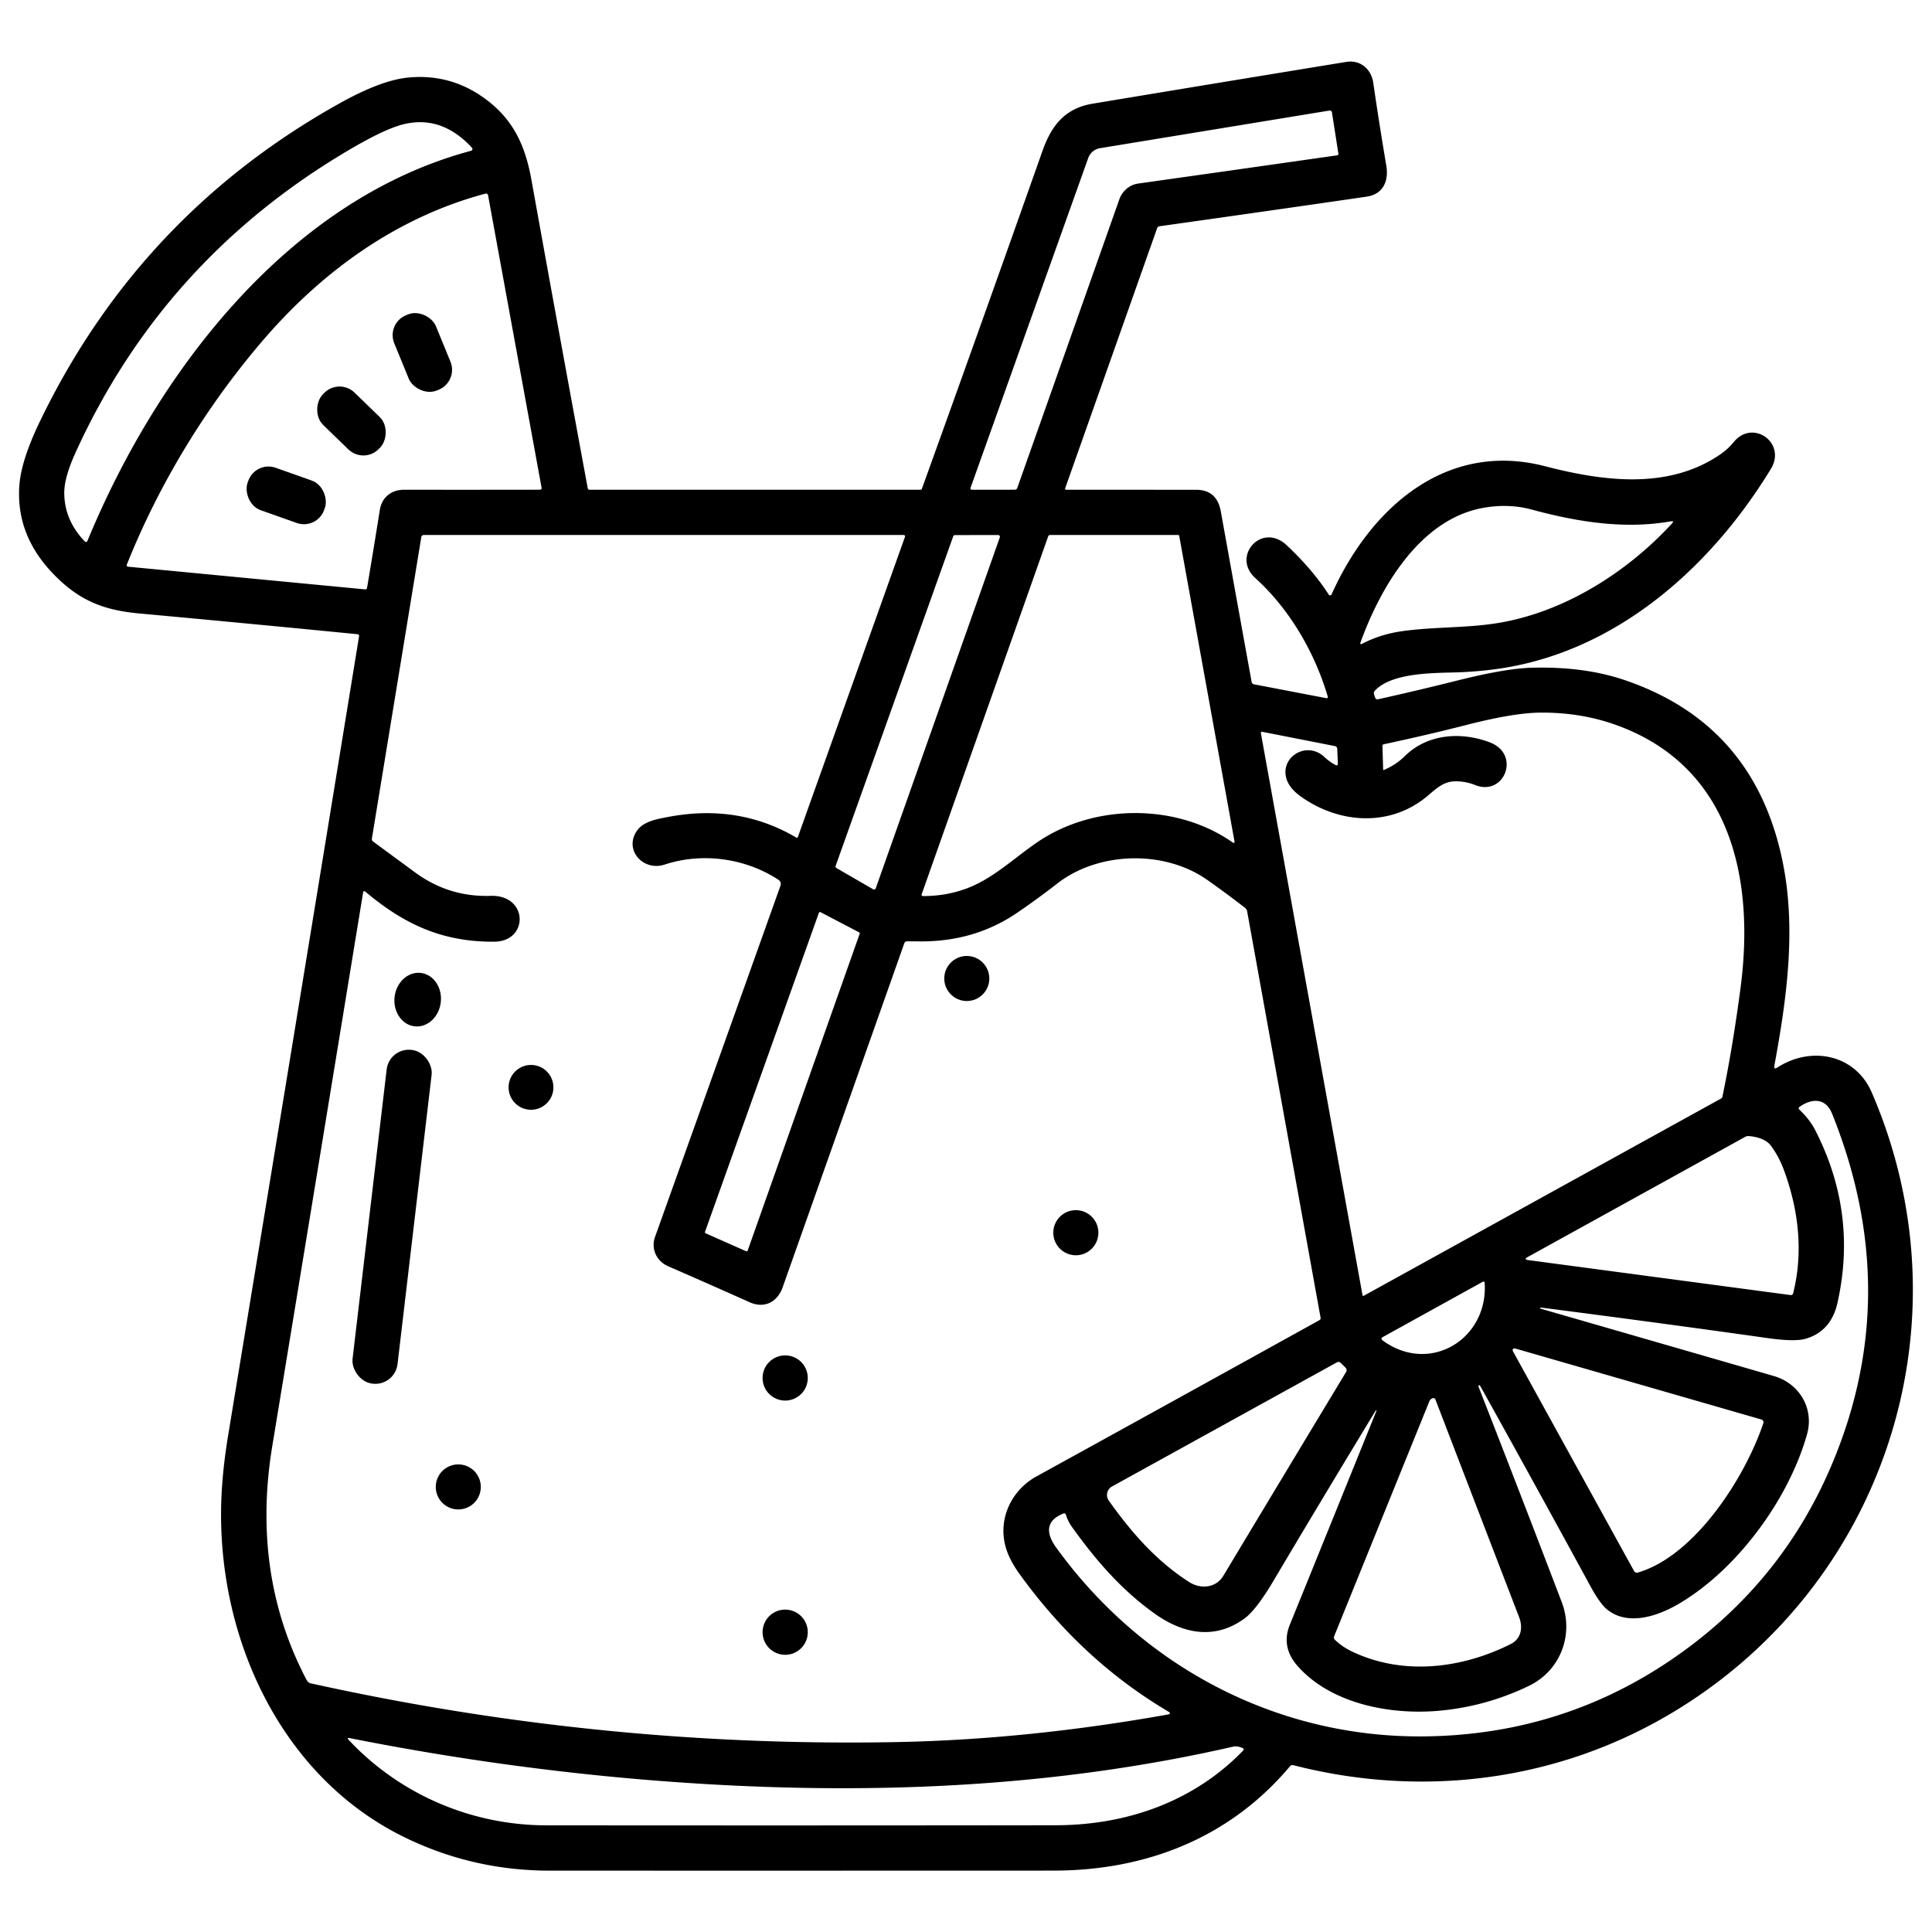 <svg xmlns="http://www.w3.org/2000/svg" viewBox="0 0 512 512" xmlns:v="https://vecta.io/nano"><path d="M365.17 185.32q10.56-2.34 21.27-5.03 12.52-3.13 19.36-3.33 13.87-.39 24.51 3.19 34.73 11.66 42.15 48.43c3.57 17.71 1.05 36.07-2.23 53.8q-.22 1.18.79.52c9.06-5.85 20.69-3.41 25.02 6.63 26.38 61.08 3.41 131.14-53.6 164.78-30.23 17.83-65.73 22.2-99.7 13.48q-.52-.14-.87.28c-15.95 18.98-38.09 27.65-62.67 27.66q-69.47.03-133.55.01-20.17-.01-38.15-8.7c-33.24-16.07-50.21-53.49-48.84-89.72q.3-7.8 1.8-16.93 17.5-106.19 34.69-211.73.09-.54-.45-.59-29.37-2.89-57.83-5.5c-9.75-.9-16.18-3.59-22.97-10.72q-9.66-10.15-8.78-23.08.45-6.72 5.47-17.12Q37.03 56.86 90.15 27.3q10.87-6.04 17.95-6.74 12-1.18 21.57 6.46c6.71 5.35 9.63 12.11 11.15 20.57q7.14 39.66 14.94 81.81.08.39.47.39h87.71q.27 0 .37-.26 16.31-45.23 31.98-89.6c2.37-6.69 5.96-11.23 13.25-12.45q33.34-5.54 67.22-11.07c3.76-.61 6.64 1.9 7.16 5.5q1.61 11.04 3.46 21.96c.68 4.02-.76 7.6-5.23 8.25q-25.98 3.78-54.86 7.84-.48.07-.64.52l-24.38 68.96a.26.26 0 0 0 .25.35q17.2 0 34.49.01 5.49.01 6.52 5.74 4.08 22.66 8.17 45.21a.74.74 0 0 0 .58.59l19.24 3.69a.31.31 0 0 0 .36-.39c-3.39-11.58-10.07-23.19-19.21-31.44-6.39-5.76 1.69-14.95 8.35-8.68q6.94 6.55 11.11 13.06a.43.43 0 0 0 .75-.05c10.13-22.64 30.13-40.83 56.6-33.97 15.42 4 32.82 6.32 46.58-3.26q1.93-1.35 3.38-3.13c5.05-6.23 14.06.19 9.87 7.08-16.54 27.14-42.36 49.43-74.11 53.23q-5.04.6-9.68.72c-6.08.16-16.73.13-21.14 4.81q-.43.45-.23 1.05l.27.83a.64.64 0 0 0 .75.43zM296.65 52.79c.76-2.15 2.66-3.82 4.95-4.14q26.94-3.8 52.78-7.49a.37.36-9.3 0 0 .31-.42l-1.71-10.95a.59.59 0 0 0-.68-.49l-60.78 9.97a4.02 4.01-84.7 0 0-3.13 2.61l-31.19 87.41a.37.37 0 0 0 .35.5l11.4-.01a.68.67-80.1 0 0 .63-.45q13.47-38.05 27.07-76.54zM93.24 39.3q-49.78 29.03-73.27 80.75-3.02 6.65-2.94 10.79.13 7.17 5.48 12.68a.39.39 0 0 0 .64-.12C41.58 98.69 76.37 52.91 124.84 39.96a.49.49 0 0 0 .24-.8q-7.74-8.41-17.5-6.38-4.91 1.02-14.34 6.52zM69.48 90.43c-14.65 17.12-27.17 37.44-35.83 59.1q-.24.6.4.66l62.68 6q.47.04.55-.43 1.58-9.36 3.38-20.62c.52-3.27 2.98-5.35 6.37-5.35q18.78.02 36.08-.01a.43.42-5.1 0 0 .42-.5l-14.19-77.54a.55.55 0 0 0-.68-.43C105.1 57.6 85.28 71.96 69.48 90.43zm291.02 79.94a.25.25 0 0 0 .35.31q4.87-2.59 10.79-3.42c8.47-1.18 17.04-.79 25.38-2.16 17.5-2.88 34.14-13.39 46.07-26.37q.69-.74-.32-.57c-12.19 2.15-24.62.19-36.89-3.13q-6.12-1.65-12.88-.43c-16.64 3.02-27.12 20.87-32.5 35.77zm-230.49 67.04c10.02-.33 10.19 12.08.98 12.15-13.97.1-24.1-4.77-34.23-13.31a.32.32 0 0 0-.52.19q-11.49 70.29-24.08 146.77-5.57 33.83 8.94 61.71c.62 1.2.97 1.12 2.16 1.38q76.49 16.83 154.26 15.37 34.72-.66 71.88-7.29 1.21-.21.15-.84-22.73-13.45-39.22-36.21-2.87-3.95-3.82-7.35c-2.08-7.38 1.46-15.02 8.14-18.7q37.19-20.47 75.02-41.43a.6.59-20 0 0 .3-.63l-19.46-107.69a1.59 1.58-76.6 0 0-.59-.97q-4.93-3.81-9.9-7.32c-11.46-8.11-28.93-7.55-39.76.85q-5.45 4.23-10.72 7.82-11.36 7.74-26.01 7.57-1.56-.02-3.14-.02-.55-.01-.74.52-15.84 44.81-32.22 91.12c-1.39 3.94-4.81 5.78-8.79 4q-10.58-4.74-21.57-9.53c-3.06-1.33-4.62-4.59-3.48-7.78q16.3-45.55 33.22-93.01.37-1.04-.56-1.65c-8.51-5.59-19.91-7.36-30.11-4.01-5.73 1.88-10.89-3.95-7.31-9.01 1.76-2.49 5.4-3.07 8.22-3.61q18.7-3.56 34.04 5.5a.23.23 0 0 0 .33-.12l28.41-79.62a.36.36 0 0 0-.34-.48H112.3a.66.66 0 0 0-.65.55l-13.1 79.93a.77.75-67.8 0 0 .3.73q5.75 4.24 11.16 8.21 8.93 6.57 20 6.21zm134.95-94.99a.47.47 0 0 0-.45-.63l-11.45.01a.47.47 0 0 0-.44.31l-31.17 87.36a.47.47 0 0 0 .21.57l9.74 5.63a.47.47 0 0 0 .68-.25l32.88-93zm9.93 80.78c15.08-10.3 36.92-10.32 51.69 0q.7.49.55-.36l-14.63-80.85a.26.25 84.5 0 0-.25-.21h-33.93a.58.57 9 0 0-.55.39L244.25 237a.35.35 0 0 0 .33.47q6.93.01 12.93-2.56c6.24-2.67 11.71-7.84 17.38-11.71zm119.79-26.52c8.51 3.13 4.01 14.49-3.76 11.36q-2.58-1.03-5.37-.98c-3.43.06-5.51 2.53-7.94 4.44-9.71 7.63-22.78 6.72-32.76-.33q-2.77-1.96-3.69-4.14c-2.53-5.99 4.91-11.05 9.85-6.39q1.37 1.3 3.03 2.15a.35.35 0 0 0 .51-.32l-.17-4q-.03-.64-.66-.76l-19.24-3.78a.29.28.1 0 0-.34.33l26.93 148.92q.06.37.38.19l94.64-52.24a.77.75-9.3 0 0 .37-.5q2.73-13.13 4.79-28.74c3.86-29.2-2.62-58.79-32.88-69.73q-9.35-3.38-20.11-3.31-7.09.05-19.6 3.26-10.06 2.58-21.99 5.14a.4.39 83 0 0-.31.4l.19 6.29a.12.12 0 0 0 .17.11q3.2-1.33 5.58-3.68c5.9-5.8 14.62-6.56 22.38-3.69zm-166.86 50.78a.32.32 0 0 0-.16-.39l-10.2-5.33a.32.32 0 0 0-.45.18l-30.17 84.52a.32.32 0 0 0 .17.4l10.7 4.74a.32.32 0 0 0 .44-.19l29.67-83.93zm163.96 119.77q-.04.02-.03.07 11.42 29.2 22.13 57.29c3.29 8.64-.37 18.14-8.64 22.15q-11.4 5.53-24.03 6.64c-12.86 1.13-28.56-1.89-37.35-11.89q-4.43-5.04-2.03-10.95 11.7-28.8 22.95-56.67.02-.05-.03-.08-.04-.03-.09-.02-.08.02-.12.1-14.65 24.14-27.04 45.04-4.57 7.7-7.64 9.96c-7.77 5.73-16.21 4.26-24-1.34-8.83-6.35-15.42-14.03-21.75-22.83q-1.08-1.51-1.62-3.24-.18-.57-.74-.34c-4.72 1.91-4.54 5.27-1.87 8.97 22.86 31.66 58.69 50.54 97.74 50.07q37.07-.44 66.96-21.47 27.48-19.33 40.59-49.91 19.61-45.73.36-93.62c-1.72-4.3-5.41-4.1-8.61-1.85q-.49.34-.06.76 2.73 2.6 4.14 5.33 11.31 21.96 5.95 45.86-1.69 7.54-8.42 9.52-2.89.85-10.18-.18-27.34-3.87-60.02-8.09-.12-.01-.14.1v.01q-.04.16.12.2 31.59 9.11 61.8 17.85c6.67 1.93 10.73 8.54 8.76 15.48-4.95 17.46-18.76 36.06-34.2 45.01-5.49 3.18-13.26 5.76-18.7 1.43q-1.95-1.55-4.53-6.3-14.22-26.13-29.22-53.1-.07-.13-.21-.07l-.23.11zm13.23-33.29l69.45 9.26q.6.08.75-.5c2.63-10.52 1.59-21.55-2.4-32.47q-1.33-3.66-3.46-6.55-1.64-2.22-5.88-2.61-.51-.04-.96.2l-57.65 31.85q-1.17.64.15.82zm-38.54 21.33c12.46 9.07 27.97-.39 26.98-15.34a.32.32 0 0 0-.48-.26l-26.44 14.62q-.81.44-.06.98zm34.45 2.78l32.09 58.23q.36.66 1.08.45c15.05-4.42 28.35-25.09 33.21-39.56a.77.77 0 0 0-.52-.99l-65.29-18.83a.49.49 0 0 0-.57.7zm-46.65 3l-59.57 32.88a2.58 2.58 0 0 0-.86 3.75c5.97 8.38 12.46 15.89 21.27 21.56 3.03 1.95 7.12 1.65 9.1-1.66q16.23-27.02 32.48-53.93.41-.69-.16-1.25l-1.22-1.21q-.47-.46-1.04-.14zm24.54 10.27l-25.23 62.26q-.24.58.22 1.02 1.95 1.86 4.48 3.06c13.45 6.43 28.98 4.6 42.08-1.97 2.81-1.41 3.26-4.41 2.22-7.13q-11.07-28.74-22.18-57.68a.59.58 69.4 0 0-.73-.34q-.64.23-.86.78zM92.41 461.1c13.57 14.47 32.52 22.6 52.35 22.63q67.57.07 135.04-.02c18.83-.03 36.58-6.27 49.65-19.8a.41.4-56.4 0 0-.13-.65c-.79-.35-1.67-.57-2.52-.38-44.43 10.16-89.83 12.58-135.76 10.14q-49.02-2.61-98.36-12.4-.89-.18-.27.48z"/><rect x="-5.97" y="-10.78" transform="matrix(.925 -.379 .379 .925 111.93 93.41)" width="11.94" height="21.56" rx="5.7"/><rect x="-10.36" y="-5.97" transform="matrix(.718 .696 -.696 .718 93.14 111.57)" width="20.72" height="11.94" rx="5.71"/><rect x="-10.76" y="-5.96" transform="matrix(.943 .334 -.334 .943 75.85 131.28)" width="21.52" height="11.92" rx="5.67"/><circle cx="256.21" cy="259.31" r="5.97"/><ellipse cx="0" cy="0" transform="matrix(-.113 .994 -.994 -.113 110.69 264.91)" rx="7.12" ry="6.16"/><rect x="-6" y="-44.53" transform="matrix(.993 .117 -.117 .993 103.91 322.46)" width="12" height="89.06" rx="5.91"/><circle cx="140.72" cy="288.16" r="5.94"/><circle cx="285.11" cy="326.68" r="5.98"/><circle cx="208.08" cy="365.18" r="5.99"/><circle cx="121.45" cy="394.05" r="5.97"/><circle cx="208.08" cy="432.55" r="5.99"/></svg>